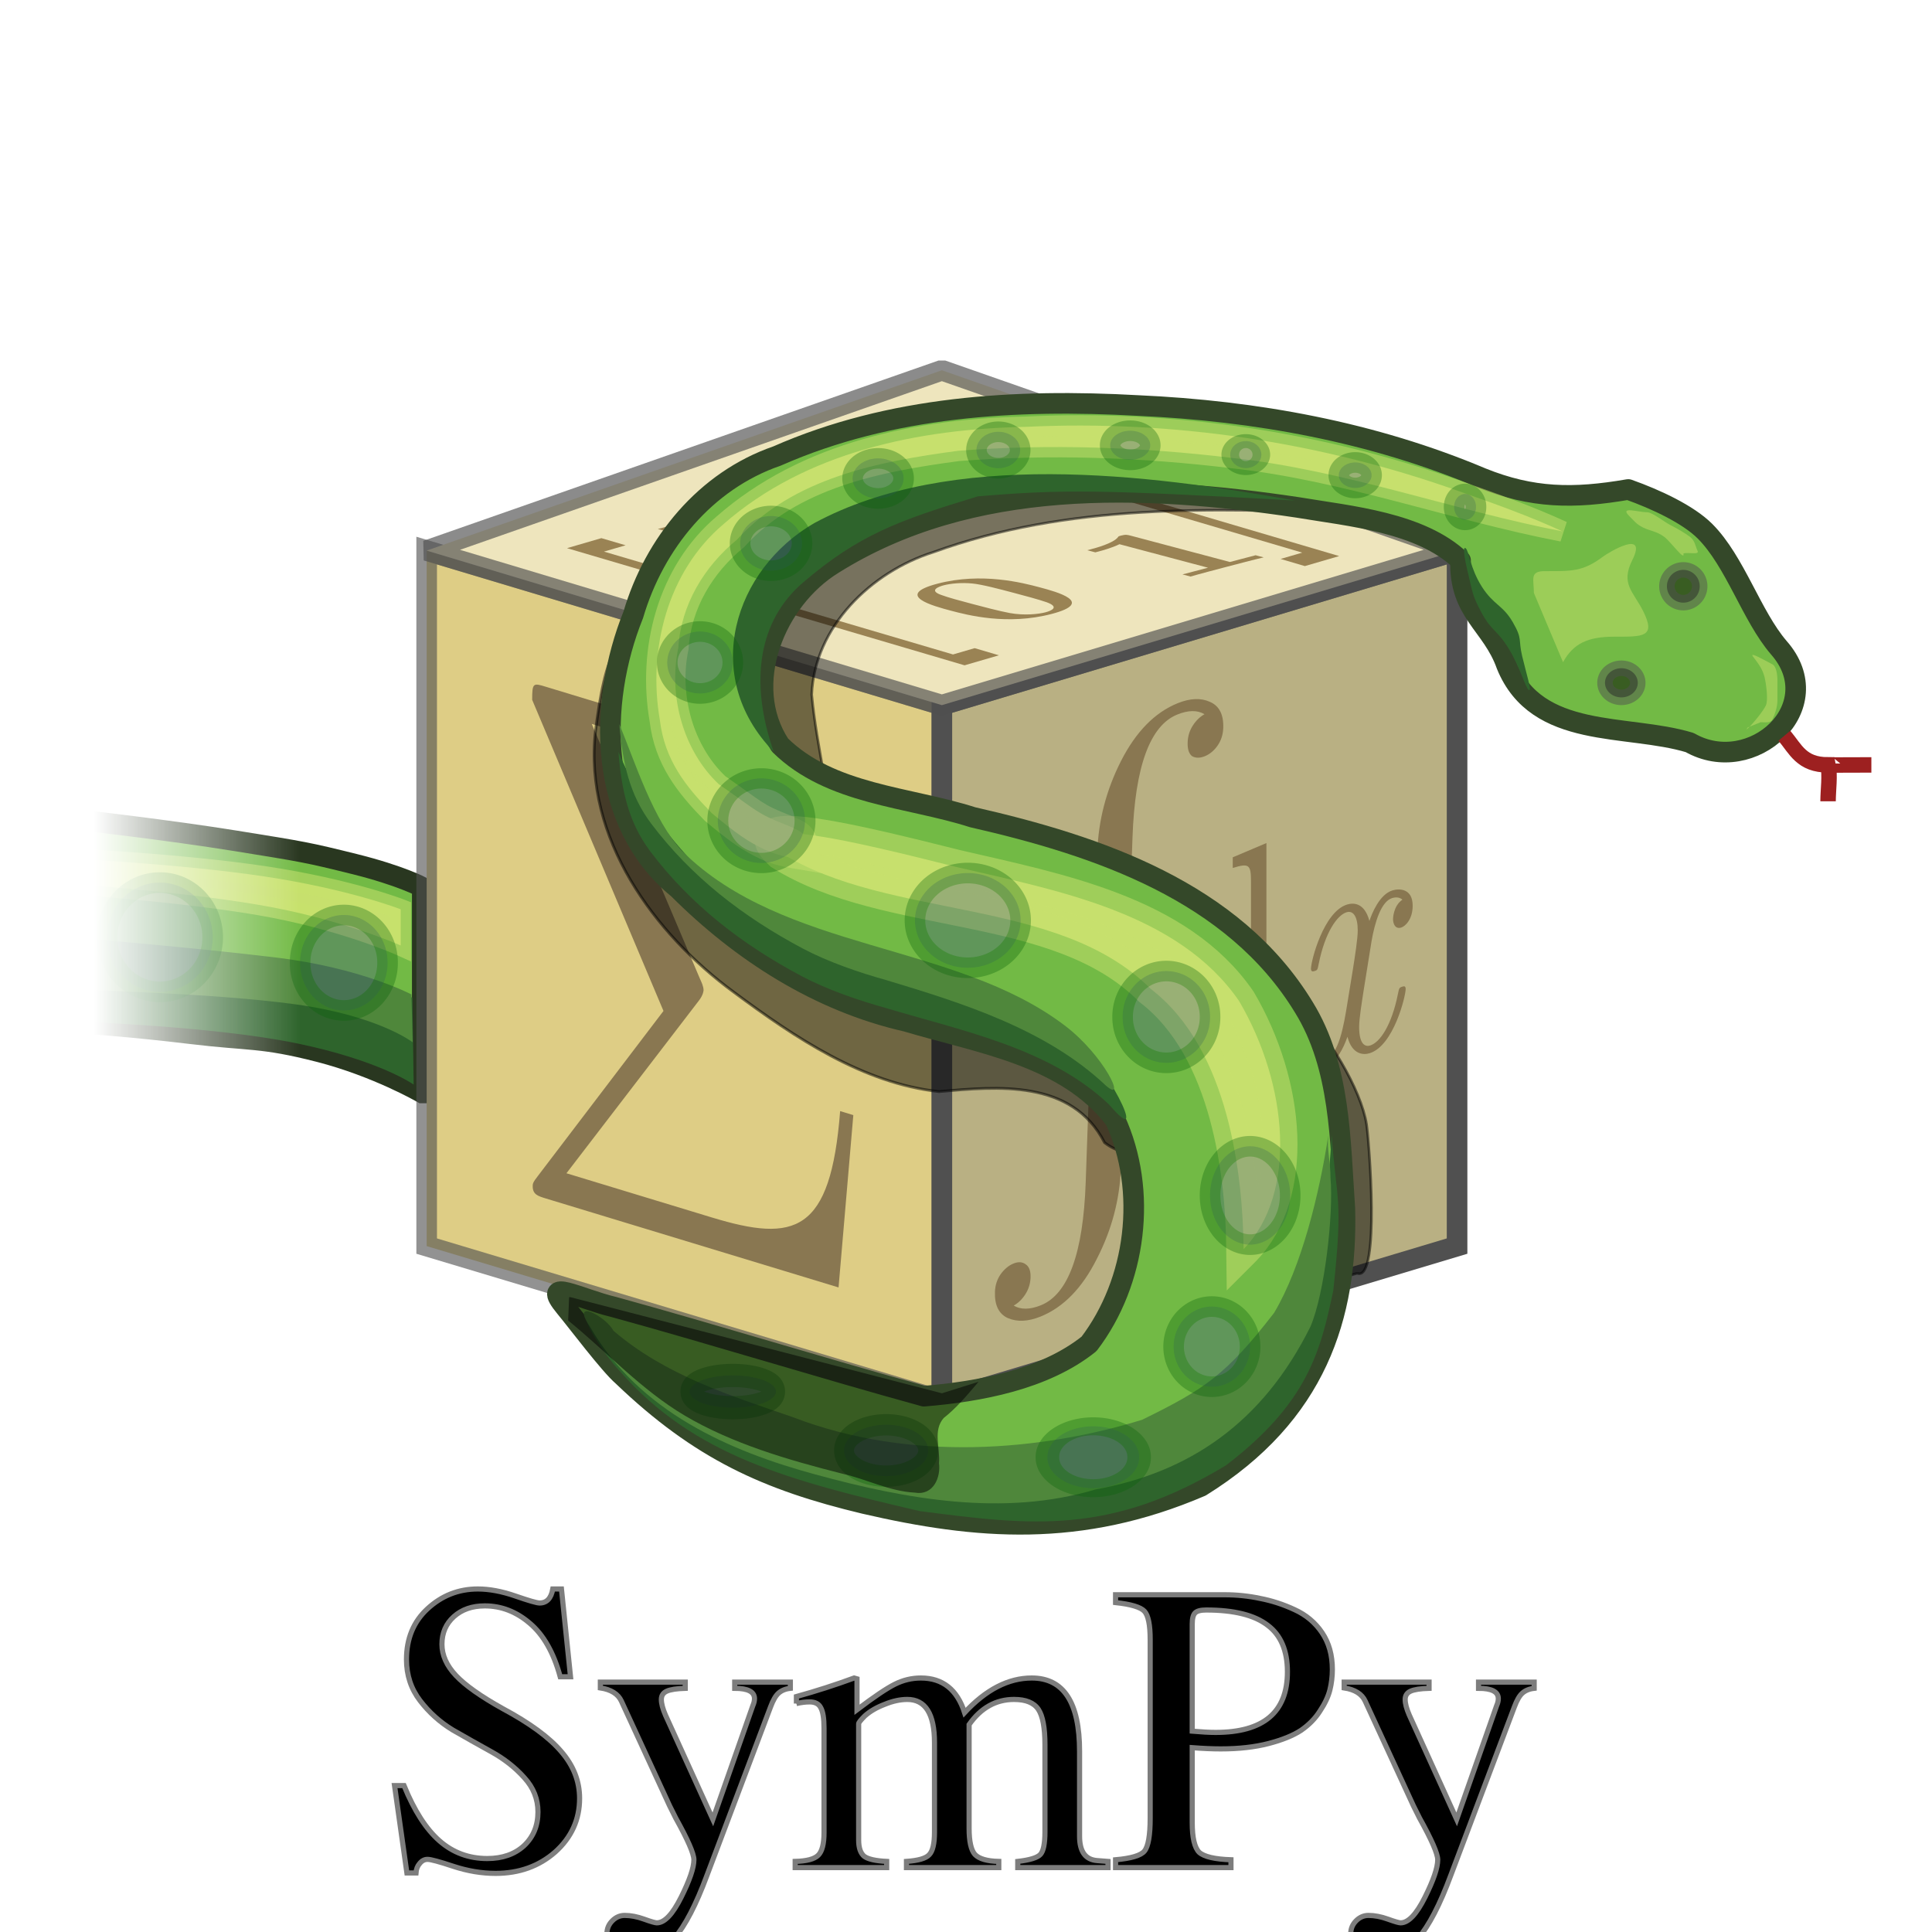 <?xml version="1.0" ?>
<svg xmlns="http://www.w3.org/2000/svg" xmlns:xlink="http://www.w3.org/1999/xlink" viewBox="0 0 750 750">
	<defs id="defs3252">
		<linearGradient id="linearGradient51087">
			<stop id="stop51089" offset="0" style="stop-color:#ffffff;stop-opacity:1"/>
			<stop id="stop51091" offset="1" style="stop-color:#ffffff;stop-opacity:0"/>
		</linearGradient>
		<linearGradient gradientUnits="userSpaceOnUse" id="linearGradient56927" x1="123.534" x2="43.33" xlink:href="#linearGradient51087" y1="182.213" y2="182.213"/>
		<mask id="Mask">
			<rect height="185.818" id="rect3259" style="fill:url(#linearGradient56927)" width="81.203" x="43.331" y="182.213"/>
			<rect height="800" id="rect3261" style="fill:#ffffff" width="800" x="123.534" y="0"/>
		</mask>
	</defs>
	<g id="SympyLogo" transform="translate(-7,90)">
		<g display="block" id="SymPy_text">
			<g id="text3266" style="font-size:160px;font-style:normal;font-weight:normal;fill:#000000;fill-opacity:1;stroke:#7d7d7d;stroke-width:2;stroke-linecap:butt;stroke-linejoin:miter;stroke-miterlimit:4;stroke-opacity:1">
				<path d="m 215.838,613.4 c -6e-5,-5.013 -1.76,-9.44 -5.28,-13.28 -3.52,-3.947 -7.787,-7.307 -12.8,-10.08 -5.013,-2.773 -10.027,-5.6 -15.04,-8.48 -4.907,-2.987 -9.12,-6.773 -12.64,-11.36 -3.52,-4.587 -5.28,-9.92 -5.28,-16 -1e-5,-8.107 2.72,-14.667 8.16,-19.68 5.547,-5.12 12.053,-7.68 19.52,-7.68 4.48,1.1e-4 9.333,0.907 14.56,2.72 5.227,1.813 8.373,2.72 9.44,2.72 2.773,10e-5 4.48,-1.813 5.12,-5.44 l 3.36,0 3.52,34.08 -4,0 c -2.56,-9.387 -6.507,-16.32 -11.84,-20.8 -5.227,-4.48 -11.04,-6.72 -17.44,-6.72 -4.907,10e-5 -8.907,1.387 -12,4.16 -3.093,2.773 -4.64,6.347 -4.64,10.72 -3e-5,4.267 1.813,8.32 5.44,12.16 3.627,3.84 9.653,8.107 18.08,12.8 10.56,5.653 18.187,11.253 22.88,16.8 4.693,5.44 7.04,11.467 7.04,18.08 -8e-5,8.213 -3.147,15.147 -9.44,20.8 -6.293,5.547 -14.027,8.32 -23.2,8.32 -5.333,0 -10.773,-0.907 -16.32,-2.72 -5.44,-1.813 -8.8,-2.72 -10.08,-2.72 -1.173,0 -2.187,0.533 -3.04,1.6 -0.853,0.96 -1.333,2.187 -1.44,3.68 l -3.52,0 -4.8,-33.92 3.68,0 c 3.947,9.707 8.533,16.853 13.76,21.44 5.227,4.587 11.413,6.88 18.56,6.88 5.867,0 10.613,-1.653 14.24,-4.96 3.627,-3.413 5.44,-7.787 5.44,-13.12" id="path3393" style="text-anchor:middle"/>
				<path d="m 261.973,656.44 c 2.987,-2e-5 6.133,-3.307 9.44,-9.92 3.307,-6.613 4.96,-11.467 4.96,-14.56 -4e-5,-2.347 -2.347,-7.733 -7.04,-16.16 l -2.4,-4.8 -18.72,-40.64 c -1.28,-2.773 -4,-4.48 -8.16,-5.12 l 0,-2.24 32.96,0 0,2.4 c -3.413,0.107 -5.813,0.48 -7.2,1.12 -1.387,0.64 -2.08,1.707 -2.08,3.2 -3e-5,1.6 0.533,3.627 1.6,6.08 l 18.4,40.48 15.52,-44.16 c 0.427,-0.96 0.64,-1.867 0.64,-2.72 -6e-5,-2.667 -2.56,-4 -7.68,-4 l 0,-2.4 21.6,0 0,2.4 c -1.92,0.213 -3.467,0.853 -4.64,1.92 -1.067,0.96 -2.08,2.72 -3.04,5.28 l -24.64,65.28 c -4.267,11.52 -8.533,19.733 -12.8,24.64 -4.16,4.907 -8.907,7.36 -14.24,7.36 -3.413,-3e-5 -6.24,-0.907 -8.48,-2.72 -2.24,-1.707 -3.36,-3.893 -3.36,-6.56 0,-1.92 0.693,-3.573 2.08,-4.96 1.387,-1.387 2.987,-2.08 4.8,-2.08 2.347,-2e-5 4.853,0.48 7.52,1.44 2.667,0.96 4.32,1.44 4.96,1.44" id="path3395" style="text-anchor:middle"/>
				<path d="m 316.165,571.32 0,-2.72 c 7.68,-2.133 15.147,-4.533 22.4,-7.2 l 1.12,0.32 0,12 c 6.613,-5.013 11.52,-8.32 14.72,-9.92 3.2,-1.6 6.56,-2.4 10.08,-2.4 8.427,7e-5 14.08,4.48 16.96,13.44 8.32,-8.96 17.013,-13.44 26.08,-13.44 12.373,7e-5 18.56,9.493 18.56,28.48 l 0,32.96 c -1.1e-4,5.973 2.293,9.12 6.88,9.44 l 4.16,0.32 0,2.4 -35.04,0 0,-2.4 c 4.693,-0.533 7.627,-1.44 8.8,-2.72 1.173,-1.28 1.76,-4.213 1.76,-8.8 l 0,-33.76 c -10e-5,-6.613 -0.853,-11.2 -2.56,-13.76 -1.707,-2.56 -4.853,-3.84 -9.44,-3.84 -7.04,7e-5 -12.853,3.253 -17.44,9.76 l 0,40.32 c -7e-5,5.013 0.747,8.373 2.24,10.08 1.6,1.707 4.693,2.613 9.28,2.72 l 0,2.4 -35.84,0 0,-2.4 c 4.587,-0.32 7.52,-1.173 8.8,-2.56 1.387,-1.387 2.08,-4.32 2.08,-8.8 l 0,-34.72 c -6e-5,-11.2 -3.52,-16.8 -10.56,-16.8 -2.773,7e-5 -5.707,0.64 -8.8,1.92 -3.093,1.173 -5.653,2.667 -7.68,4.48 -1.6,1.6 -2.4,2.613 -2.4,3.04 l 0,45.12 c -3e-5,3.093 0.747,5.227 2.24,6.4 1.493,1.067 4.373,1.707 8.64,1.92 l 0,2.4 -35.52,0 0,-2.4 c 4.48,-0.107 7.467,-0.907 8.96,-2.4 1.493,-1.493 2.24,-4.427 2.24,-8.8 l 0,-40.48 c -10e-6,-3.84 -0.427,-6.507 -1.28,-8 -0.747,-1.493 -2.187,-2.24 -4.32,-2.24 -1.6,6e-5 -3.307,0.213 -5.12,0.64" id="path3397" style="text-anchor:middle"/>
				<path d="m 524.22,558.04 c -9e-5,2.773 -0.32,5.44 -0.96,8 -0.64,2.56 -1.92,5.28 -3.84,8.16 -1.813,2.88 -4.267,5.387 -7.36,7.52 -3.093,2.027 -7.307,3.733 -12.64,5.12 -5.333,1.387 -11.52,2.08 -18.56,2.08 -3.2,5e-5 -6.88,-0.16 -11.04,-0.48 l 0,29.12 c -3e-5,5.867 0.907,9.707 2.72,11.52 1.92,1.707 6.027,2.667 12.32,2.88 l 0,3.04 -44.8,0 0,-3.04 c 6.08,-0.533 9.813,-1.653 11.2,-3.36 1.493,-1.813 2.24,-6.08 2.24,-12.8 l 0,-69.28 c -2e-5,-5.76 -0.747,-9.44 -2.24,-11.04 -1.493,-1.6 -5.227,-2.72 -11.2,-3.36 l 0,-3.04 42.24,0 c 4.8,1.1e-4 9.44,0.48 13.92,1.44 4.48,0.853 8.907,2.293 13.28,4.32 4.48,2.027 8.053,5.013 10.72,8.96 2.667,3.947 4,8.693 4,14.24 m -54.4,-17.6 0,41.6 c 3.627,0.32 6.667,0.48 9.12,0.48 18.56,5e-5 27.84,-7.84 27.84,-23.52 -7e-5,-8.213 -2.56,-14.24 -7.68,-18.08 -5.12,-3.947 -13.067,-5.92 -23.84,-5.92 -2.133,10e-5 -3.573,0.373 -4.32,1.12 -0.747,0.747 -1.12,2.187 -1.12,4.32" id="path3399" style="text-anchor:middle"/>
				<path d="m 550.722,656.44 c 2.987,-2e-5 6.133,-3.307 9.44,-9.92 3.307,-6.613 4.96,-11.467 4.96,-14.56 -4e-5,-2.347 -2.347,-7.733 -7.04,-16.16 l -2.4,-4.8 -18.72,-40.64 c -1.28,-2.773 -4,-4.48 -8.16,-5.12 l 0,-2.24 32.96,0 0,2.4 c -3.413,0.107 -5.813,0.48 -7.2,1.12 -1.387,0.64 -2.08,1.707 -2.08,3.2 -3e-5,1.6 0.533,3.627 1.6,6.08 l 18.4,40.48 15.52,-44.16 c 0.427,-0.96 0.64,-1.867 0.64,-2.72 -6e-5,-2.667 -2.56,-4 -7.68,-4 l 0,-2.4 21.6,0 0,2.4 c -1.92,0.213 -3.467,0.853 -4.64,1.92 -1.067,0.96 -2.08,2.72 -3.04,5.28 l -24.64,65.28 c -4.267,11.52 -8.533,19.733 -12.8,24.64 -4.16,4.907 -8.907,7.36 -14.24,7.36 -3.413,-3e-5 -6.24,-0.907 -8.48,-2.72 -2.24,-1.707 -3.36,-3.893 -3.36,-6.56 0,-1.92 0.693,-3.573 2.08,-4.96 1.387,-1.387 2.987,-2.08 4.8,-2.08 2.347,-2e-5 4.853,0.48 7.52,1.44 2.667,0.96 4.32,1.44 4.96,1.44" id="path3401" style="text-anchor:middle"/>
			</g>
		</g>
		<g id="SnakeTail" mask="url(#Mask)">
			<g id="layer1" style="display:inline">
				<path d="m 170.921,334.283 c 0,0 -17.667,-10.235 -40.08,-15.976 -22.413,-5.741 -26.896,-4.244 -49.573,-6.99 -22.677,-2.746 -41.135,-3.994 -41.135,-3.994 l -1.055,-78.883 c 0,0 33.08,3.744 59.449,7.988 26.369,4.244 27.927,4.493 46.025,8.987 18.098,4.493 26.369,8.987 26.369,8.987 l 0,79.881 z" id="path3272" style="fill:#72ba45;fill-opacity:1;fill-rule:evenodd;stroke:#293720;stroke-width:8;stroke-linecap:butt;stroke-linejoin:miter;stroke-miterlimit:4;stroke-opacity:1;stroke-dasharray:none"/>
			</g>
			<path d="m 162.55,277.048 c 0,0 -22.75,-10.266 -55,-15.764 -32.25,-5.499 -75,-8.231 -75,-8.231 l -0.5,-9.863 c 0,0 44.5,2.082 77.5,7.031 33,4.949 53,12.764 53,12.764 l 0,14.062 z" id="path3274" style="fill:#c7e06d;fill-opacity:1;fill-rule:evenodd;stroke:#c7e06d;stroke-width:8;stroke-linecap:butt;stroke-linejoin:miter;stroke-miterlimit:4;stroke-opacity:0.539;stroke-dasharray:none"/>
			<path d="m 167.586,331.034 c 0,0 -13.25,-9.404 -45.5,-16.034 -32.25,-6.631 -84.914,-8.389 -84.914,-8.389 l 0.414,-30.091 c 0,0 44,0.917 77,6.884 33,5.968 52.5,13.914 52.5,13.914 l 0.5,33.716 z" id="path3276" style="fill:#2e642c;fill-opacity:1;fill-rule:evenodd;stroke:#000000;stroke-width:0;stroke-linecap:butt;stroke-linejoin:miter;stroke-miterlimit:4;stroke-opacity:1;stroke-dasharray:none"/>
			<path d="m 167.207,314.62 c 0,0 -13.25,-10.299 -45.5,-14.74 -32.25,-4.441 -84.914,-5.619 -84.914,-5.619 l 0.414,-20.155 c 0,0 44,3.614 77,7.611 33,3.997 52.5,14.32 52.5,14.32 l 0.5,18.584 z" id="path3278" style="fill:#4f873b;fill-opacity:1;fill-rule:evenodd;stroke:#000000;stroke-width:0;stroke-linecap:butt;stroke-linejoin:miter;stroke-miterlimit:4;stroke-opacity:1;stroke-dasharray:none"/>
			<g id="TailSpots" style="opacity:0.647">
				<path d="m 151.321,278.787 a 16.971,18.385 0 1 1 -33.941,0 16.971,18.385 0 1 1 33.941,0 z" id="path5172" style="opacity:0.5;fill:#3b4f87;fill-opacity:1;stroke:#066506;stroke-width:8;stroke-linejoin:bevel;stroke-miterlimit:4;stroke-opacity:1;stroke-dasharray:none;display:inline" transform="translate(6.126,4.939)"/>
				<path d="m 83.439,268.888 a 20.506,21.213 0 1 1 -41.012,0 20.506,21.213 0 1 1 41.012,0 z" id="path5174" style="opacity:0.5;fill:#3b4f87;fill-opacity:1;stroke:#066506;stroke-width:8;stroke-linejoin:bevel;stroke-miterlimit:4;stroke-opacity:1;stroke-dasharray:none;display:inline" transform="translate(6.126,4.939)"/>
			</g>
		</g>
		<g id="Cube">
			<path d="m 172.631,123.731 200,60 0,270 -200,-60 0,-270 z" id="path3284" style="fill:#decd85;fill-opacity:1;fill-rule:evenodd;stroke:#505050;stroke-width:8;stroke-linecap:butt;stroke-linejoin:miter;stroke-miterlimit:4;stroke-opacity:0.618;stroke-dasharray:none"/>
			<path d="m 572.631,123.731 -200,60 0,270 200,-60 0,-270 z" id="path3286" style="fill:#b9b083;fill-opacity:1;fill-rule:evenodd;stroke:#505050;stroke-width:8;stroke-linecap:butt;stroke-linejoin:miter;stroke-miterlimit:4;stroke-opacity:1;stroke-dasharray:none"/>
			<path d="m 172.631,123.732 200,60 200,-60 -200,-70 -200,70 z" id="path3288" style="fill:#eee5bd;fill-opacity:1;fill-rule:evenodd;stroke:#505050;stroke-width:8;stroke-linecap:butt;stroke-linejoin:bevel;stroke-miterlimit:4;stroke-opacity:0.658;stroke-dasharray:none"/>
			<g id="g3290">
				<g id="text3292" style="font-size:180px;font-style:normal;font-weight:normal;fill:#897751;fill-opacity:1;stroke:none" transform="matrix(0.914,-0.368,-0.039,1.11,0,0)">
					<path d="m 472.439,536 c -5.28,-4e-5 -9.96,-1.38 -14.04,-4.14 -3.96,-2.76 -5.94,-6.48 -5.94,-11.16 -1e-5,-2.28 0.72,-4.08 2.16,-5.4 1.56,-1.32 3.36,-1.98 5.4,-1.98 2.04,-1e-5 3.78,0.66 5.22,1.98 1.56,1.32 2.34,3.12 2.34,5.4 -2e-5,2.16 -0.66,3.9 -1.98,5.22 -1.32,1.32 -2.94,2.1 -4.86,2.34 3.12,2.52 7.02,3.78 11.7,3.78 11.64,-3e-5 17.46,-12.42 17.46,-37.26 l 0,-115.56 c -4e-5,-11.04 2.94,-20.64 8.82,-28.8 6,-8.28 13.86,-12.42 23.58,-12.42 5.28,1.6e-4 9.9,1.38 13.86,4.14 4.08,2.76 6.12,6.48 6.12,11.16 -10e-5,2.4 -0.78,4.26 -2.34,5.58 -1.44,1.2 -3.18,1.8 -5.22,1.8 -2.04,1.4e-4 -3.84,-0.6 -5.4,-1.8 -1.44,-1.32 -2.16,-3.18 -2.16,-5.58 -8e-5,-2.16 0.66,-3.9 1.98,-5.22 1.32,-1.32 2.94,-2.1 4.86,-2.34 -3.12,-2.52 -7.02,-3.78 -11.7,-3.78 -11.64,1.6e-4 -17.46,12.42 -17.46,37.26 l 0,115.56 c -6e-5,11.04 -3,20.64 -9,28.8 -5.88,8.28 -13.68,12.42 -23.4,12.42" id="path3404" style="text-anchor:middle"/>
				</g>
			</g>
			<g id="g3296">
				<g id="text3298" style="font-size:110px;font-style:normal;font-weight:normal;fill:#897751;fill-opacity:1;stroke:none" transform="matrix(0.825,-0.257,0,1.213,0,0)">
					<path d="m 612.97,400 0,-3.41 c -7.7,0 -8.58,-0.77 -8.58,-6.16 l 0,-66.77 -15.84,1.21 0,3.41 c 7.7,0 8.58,0.77 8.58,6.16 l 0,23.76 c -3.19,-3.96 -7.92,-6.82 -13.86,-6.82 -12.98,0 -24.53,10.78 -24.53,24.97 0,13.97 10.78,24.86 23.32,24.86 7.04,0 11.99,-3.74 14.74,-7.26 l 0,7.26 16.17,-1.21 M 596.8,387.02 c 0,1.98 0,2.2 -1.21,4.07 -3.3,5.28 -8.25,7.7 -12.98,7.7 -4.95,0 -8.91,-2.86 -11.55,-7.04 -2.86,-4.51 -3.19,-10.78 -3.19,-15.29 0,-4.07 0.22,-10.67 3.41,-15.62 2.31,-3.41 6.49,-7.04 12.43,-7.04 3.85,0 8.47,1.65 11.88,6.6 1.21,1.87 1.21,2.09 1.21,4.07 l 0,22.55" id="path3407" style="fill:#897751"/>
					<path d="m 669.91,384.27 c 0,-1.1 -0.88,-1.1 -1.65,-1.1 -1.32,0 -1.43,0.11 -1.98,1.87 -2.97,9.46 -8.47,13.75 -13.09,13.75 -2.2,0 -5.17,-1.32 -5.17,-7.04 0,-2.64 1.21,-7.37 2.09,-11.11 l 3.74,-15.07 c 1.54,-5.72 4.51,-11.77 9.68,-11.77 0.33,0 3.08,0 4.84,1.54 -4.4,1.1 -4.4,5.28 -4.4,5.28 0,1.43 0.99,3.52 3.85,3.52 1.98,0 5.39,-1.54 5.39,-5.83 0,-5.61 -6.38,-6.93 -9.57,-6.93 -6.05,0 -9.68,5.39 -10.78,7.48 -2.42,-6.6 -7.81,-7.48 -10.56,-7.48 -11,0 -16.94,14.41 -16.94,16.94 0,1.1 1.1,1.1 1.65,1.1 1.43,0 1.43,-0.11 1.98,-1.87 2.97,-9.46 8.69,-13.75 13.09,-13.75 3.19,0 5.28,2.53 5.28,6.93 0,2.64 -1.32,8.03 -2.31,12.1 l -2.53,10.01 c -1.76,7.15 -4.07,15.95 -10.67,15.95 -0.33,0 -2.97,0 -4.84,-1.54 3.3,-0.88 4.29,-3.63 4.29,-5.28 0,-2.86 -2.31,-3.52 -3.74,-3.52 -2.75,0 -5.5,2.31 -5.5,5.94 0,4.29 4.62,6.82 9.68,6.82 5.28,0 8.91,-4.18 10.78,-7.48 2.2,6.27 7.59,7.48 10.45,7.48 11.33,0 16.94,-14.74 16.94,-16.94" id="path3409" style="font-style:italic"/>
				</g>
			</g>
			<g id="g3304">
				<g id="text3306" style="font-size:244px;font-style:normal;font-weight:normal;fill:#897751;fill-opacity:1;stroke:none" transform="matrix(0.839,0.255,0,1.192,0,0)">
					<path d="m 403.169,201.406 -6.1,0 c -4.392,40.748 -20.984,47.336 -59.292,47.336 l -67.344,0 61.244,-69.296 c 2.196,-2.44 2.196,-3.904 2.196,-3.904 0,-1.22 -0.976,-2.44 -1.708,-3.416 l -50.02,-72.224 56.364,0 c 41.236,0 53.436,8.784 58.56,47.336 l 6.1,0 -6.832,-54.9 -135.42,0 c -5.856,0 -6.344,5e-6 -6.344,5.612 l 60.756,88.328 -58.072,66.124 c -2.44,2.684 -2.44,3.172 -2.44,3.904 0,2.684 2.44,2.684 6.1,2.684 l 135.42,0 6.832,-57.584" id="path3412"/>
				</g>
			</g>
			<g id="g3310">
				<g id="text3312" style="font-size:50px;font-style:normal;font-weight:normal;fill:#9a8354;fill-opacity:1;stroke:none;display:inline" transform="matrix(1.427,-0.374,1.33,0.353,0,0)">
					<path d="m -40.3,292 0,-2.35 -7,0 0,-28.8 c 0,-1.1 -1e-6,-1.6 -1.3,-1.6 -0.55,0 -0.65,0 -1.1,0.35 -3.85,2.85 -9,2.85 -10.05,2.85 l -1,0 0,2.35 1,0 c 0.8,0 3.55,-0.05 6.5,-1 l 0,25.85 -6.95,0 0,2.35 c 2.2,-0.15 7.5,-0.15 9.95,-0.15 2.45,0 7.75,0 9.95,0.15" id="path3415" style="font-weight:bold"/>
					<path d="m 9.302,276.05 c 0,-4.85 -0.05,-16.8 -12.1,-16.8 -12.05,0 -12.1,11.9 -12.1,16.8 0,4.95 0.05,16.5 12.1,16.5 12,0 12.1,-11.5 12.1,-16.5 m -6.4,-0.6 c 0,2.8 -3e-7,7.35 -0.35,9.95 -0.7,4.65 -3.85,5.35 -5.35,5.35 -1.8,0 -4.6,-1.1 -5.25,-4.75 -0.45,-2.6 -0.45,-7.8 -0.45,-10.55 0,-3.6 4e-7,-6.85 0.4,-9.45 0.6,-4.45 4.1,-4.95 5.3,-4.95 1.85,0 3.9,0.95 4.85,3.15 0.85,1.85 0.85,7.15 0.85,11.25" id="path3417" style="font-weight:bold"/>
					<path d="m -38.55,350.05 c 0,-4.85 -0.05,-16.8 -12.1,-16.8 -12.05,0 -12.1,11.9 -12.1,16.8 0,4.95 0.05,16.5 12.1,16.5 12,0 12.1,-11.5 12.1,-16.5 m -6.4,-0.6 c 0,2.8 0,7.35 -0.35,9.95 -0.7,4.65 -3.85,5.35 -5.35,5.35 -1.8,0 -4.6,-1.1 -5.25,-4.75 -0.45,-2.6 -0.45,-7.8 -0.45,-10.55 0,-3.6 0,-6.85 0.4,-9.45 0.6,-4.45 4.1,-4.95 5.3,-4.95 1.85,0 3.9,0.95 4.85,3.15 0.85,1.85 0.85,7.15 0.85,11.25" id="path3419" style="font-weight:bold"/>
					<path d="m 7.552,366 0,-2.35 -7,0 0,-28.8 c 0,-1.1 -1.3e-6,-1.6 -1.3,-1.6 -0.55,0 -0.65,0 -1.1,0.35 -3.85,2.85 -9,2.85 -10.05,2.85 l -1,0 0,2.35 1,0 c 0.8,0 3.55,-0.05 6.5,-1 l 0,25.85 -6.95,0 0,2.35 c 2.2,-0.15 7.5,-0.15 9.95,-0.15 2.45,0 7.75,0 9.95,0.15" id="path3421" style="font-weight:bold"/>
				</g>
			</g>
			<g id="g3318" style="display:inline" transform="matrix(0.715,-0.213,0.667,0.201,-410.976,263.606)">
				<g id="text3320" style="font-size:160px;font-style:normal;font-weight:bold;fill:#9a8354;fill-opacity:1;stroke:none" transform="matrix(0.699,0.008,0.015,1.43,0,0)">
					<path d="m 1136.88,240 0,-9.76 -16.64,0 0,-140.48 16.64,0 0,-9.76 -26.4,0 0,160 26.4,0" id="path3424" style="fill:#9a8354"/>
					<path d="m 1398.4,240 0,-160 -26.4,0 0,9.76 16.64,0 0,140.48 -16.64,0 0,9.76 26.4,0" id="path3426" style="fill:#9a8354"/>
				</g>
			</g>
		</g>
		<g id="g3326">
			<g id="SnakeShadowOnCube">
				<path d="m 361,258.362 c -16.75,-14 62.75,3.25 90,12 27.25,8.75 43.25,17 60,31 11.335,9.474 24.424,31.776 26.491,45.082 0.988,6.357 5.318,60.747 -3.491,57.918 -1.07,-0.343 -30.58,10.45 -14.98,4.111 C 553.734,394.367 377.093,271.813 361,258.362 z" id="path3329" style="opacity:0.5;fill:#000000;fill-opacity:1;fill-rule:evenodd;stroke:#000000;stroke-width:1px;stroke-linecap:butt;stroke-linejoin:miter;stroke-opacity:1"/>
				<path d="m 238.158,193.796 c -4.671,41.78 23.211,78.944 53.621,101.289 23.936,17.764 50.202,35.462 79.734,38.668 22.63,-2.001 51.61,-4.884 64.276,19.818 18.5,14.193 34.73,-17.247 22.163,-32.731 -20.506,-31.161 -53.926,-48.247 -83.707,-67.327 -45.583,-26.677 -81.427,-66.818 -127.846,-91.7 -4.184,5.413 -6.452,18.176 -8.242,31.983 z" id="path3331" style="opacity:0.5;fill:#000000;fill-opacity:1;fill-rule:evenodd;stroke:#000000;stroke-width:1.082px;stroke-linecap:butt;stroke-linejoin:miter;stroke-opacity:1"/>
				<path d="m 532,109.362 c -54.438,-2.201 -110.702,-3.899 -162.714,15.007 -24.077,7.592 -46.17,28.992 -47.175,55.315 0.999,10.798 2.992,21.111 4.832,31.777 3.221,12.798 11.081,24.302 12.555,37.501 -5.684,5.294 -17.717,-4.57 -25.912,-5.405 -8.211,-4.666 -24.425,-4.155 -27.274,-12.289 3.229,-31.969 6.458,-63.938 9.688,-95.906 33.667,-15.333 67.333,-30.667 101,-46 45,6.667 90,13.333 135,20 z" id="path3333" style="opacity:0.5;fill:#000000;fill-opacity:1;fill-rule:evenodd;stroke:#000000;stroke-width:1px;stroke-linecap:butt;stroke-linejoin:miter;stroke-opacity:1"/>
			</g>
			<g id="SnakeBody">
				<path d="m 248.767,444.185 c -5.129,-4.399 -17.695,-21.133 -22.255,-26.632 -9.858,-11.889 5.442,-3.344 18.808,-0.175 38.312,10.521 82.085,24.112 120.355,34.615 21.393,-1.751 46.723,-6.402 64.085,-20.293 18.403,-24.125 22.835,-59.448 10.105,-87.073 -19.035,-24.884 -52.69,-29.63 -80.937,-38.095 -34.12,-7.743 -64.146,-27.048 -88.686,-51.559 -31.221,-25.392 -31.347,-71.702 -17.399,-106.33 8.155,-27.747 28.009,-52.043 55.787,-61.613 44.024,-19.4 92.768,-22.25 140.177,-19.603 45.647,2.045 91.171,10.306 133.401,28.134 19.527,7.871 35.513,8.144 56.876,4.457 10.857,3.851 23.302,9.705 29.783,16.191 11.743,11.751 18.034,32.847 28.669,45.226 20.132,22.851 -10.355,50.693 -34.593,36.824 -24.513,-7.428 -59.28,-0.938 -71.119,-30.096 -5.652,-15.944 -18.446,-20.323 -17.832,-40.597 -15.554,-14.82 -42.922,-17.184 -63.178,-20.581 -59.994,-9.002 -126.861,-11.641 -180.375,21.959 -22.552,13.851 -36.068,46.786 -20.636,70.298 19.63,19.337 49.711,19.974 74.761,28.008 48.574,11.078 101.244,28.81 128.598,73.798 14.287,23.12 14.071,51.742 15.904,78.056 1.098,41.761 -11.008,80.014 -55.886,107.912 -46.933,20.141 -87.038,16.763 -130.536,6.698 -37.848,-9.048 -63.904,-20.804 -93.877,-49.527 z" id="path3336" style="fill:#72ba45;fill-opacity:1;fill-rule:evenodd;stroke:#344829;stroke-width:8;stroke-linecap:butt;stroke-linejoin:round;stroke-miterlimit:4;stroke-opacity:1;stroke-dasharray:none"/>
				<path d="m 646.296,162.822 a 6.364,5.657 0 1 1 -12.728,0 6.364,5.657 0 1 1 12.728,0 z" id="path3338" style="opacity:0.5;fill:#000000;fill-opacity:1;stroke:#505050;stroke-width:6;stroke-linejoin:round;stroke-miterlimit:4;stroke-opacity:1;stroke-dasharray:none" transform="translate(-3.515,12.243)"/>
				<path d="m 674.58,131.002 a 6.364,6.364 0 1 1 -12.728,0 6.364,6.364 0 1 1 12.728,0 z" id="path3340" style="opacity:0.5;fill:#000000;fill-opacity:1;stroke:#505050;stroke-width:6;stroke-linejoin:round;stroke-miterlimit:4;stroke-opacity:1;stroke-dasharray:none" transform="translate(-7.757,6.586)"/>
				<path d="m 699.685,195.613 c 4.407,5.245 6.648,11.314 16.971,11.314 0.844,4.219 0,9.739 0,14.142" id="path3342" style="fill:none;stroke:#9d2020;stroke-width:6;stroke-linecap:butt;stroke-linejoin:miter;stroke-miterlimit:4;stroke-opacity:1;stroke-dasharray:none"/>
				<path d="m 716.492,206.935 c 0.018,0.091 11.988,0 16.971,0" id="path3344" style="fill:none;stroke:#9d2020;stroke-width:6;stroke-linecap:butt;stroke-linejoin:miter;stroke-miterlimit:4;stroke-opacity:1;stroke-dasharray:none"/>
			</g>
			<g id="SnakeShadowsOnHimself">
				<path d="m 247.065,201.868 c 1.236,14.879 3.852,27.335 12.412,38.687 15.445,20.483 35.437,36.048 58.929,48.496 9.535,5.053 21.872,9.316 32.163,12.161 29.32,8.856 63.591,15.442 86.944,37.55 16.698,19.602 -1.213,-17.274 -16.591,-28.928 -42.868,-32.489 -105.805,-26.421 -145.424,-65.615 -11.298,-12.054 -22.168,-27.175 -28.434,-42.35 z" id="path3347" style="fill:#2e642c;fill-opacity:1;fill-rule:evenodd;stroke:#000000;stroke-width:0;stroke-linecap:butt;stroke-linejoin:miter;stroke-miterlimit:4;stroke-opacity:1;stroke-dasharray:none"/>
				<path d="m 523.949,350.51 c -1.921,36.12 -9.323,81.591 -33.952,107.824 -42.399,29.908 -111.311,31.942 -159.206,15.151 -26.049,-8.085 -46.168,-19.909 -69.904,-33.32 -9.286,-5.267 -21.151,-18.148 -25.032,-19.545 -5.428,-1.955 5.486,15.117 11.711,21.592 28.783,32.917 65.957,42.626 116.38,54.374 43.882,5.748 74.335,9.265 118.998,-17.756 31.702,-24.224 36.658,-44.21 41.633,-67.825 3.996,-36.676 1.155,-34.619 -0.63,-60.494 z" id="path3349" style="fill:#2e642c;fill-opacity:1;fill-rule:evenodd;stroke:#000000;stroke-width:0;stroke-linecap:butt;stroke-linejoin:miter;stroke-miterlimit:4;stroke-opacity:1;stroke-dasharray:none"/>
				<path d="m 307.358,201.832 c -9.583,-27.381 -5.844,-50.953 11.364,-65.682 21.449,-18.36 36.785,-24.061 67.88,-33.462 33.559,-2.85 48.228,-2.527 123.091,1.609 -57.349,-10.271 -133.434,-19.896 -186.618,8.781 -30.878,17.82 -44.485,59.197 -15.716,88.754 z" id="path3351" style="fill:#2e642c;fill-opacity:1;fill-rule:evenodd;stroke:#000000;stroke-width:0;stroke-linecap:butt;stroke-linejoin:miter;stroke-miterlimit:4;stroke-opacity:1;stroke-dasharray:none"/>
				<path d="m 576,122.862 c 1.303,1.146 1.694,7.734 6.255,14.896 4.561,7.161 8.08,7.018 11.989,13.75 3.91,6.732 2.085,6.589 3.649,13.177 1.564,6.589 3.91,13.893 2.606,13.177 -1.303,-0.716 -3.258,-8.594 -7.819,-16.042 -4.561,-7.448 -6.516,-6.589 -10.426,-13.75 -3.91,-7.161 -3.649,-8.594 -5.213,-14.896 -1.564,-6.302 -2.346,-11.458 -1.043,-10.312 z" id="path3353" style="fill:#2e642c;fill-opacity:1;fill-rule:evenodd;stroke:#000000;stroke-width:0;stroke-linecap:butt;stroke-linejoin:miter;stroke-miterlimit:4;stroke-opacity:1;stroke-dasharray:none"/>
				<path d="m 522.643,350.787 c -3.423,22.381 -10.291,50.824 -21.047,68.875 -18.651,24.061 -26.782,29.518 -51.234,41.496 -39.022,12.013 -89.719,16.622 -135.597,-1.019 -24.226,-8.379 -49.396,-16.185 -69.66,-33.568 -2.754,-5.435 -16.993,-13.101 -9.047,-1.515 19.068,33.027 54.276,48.307 87.415,57.314 35.225,9.613 73.007,16.515 108.735,5.852 36.396,-6.613 64.847,-25.709 83.515,-63.251 5.515,-12.862 9.004,-43.638 7.77,-57.786 0.053,-5.57 -1.394,-10.862 -0.848,-16.399 z" id="path3355" style="fill:#4f873b;fill-opacity:1;fill-rule:evenodd;stroke:#000000;stroke-width:0;stroke-linecap:butt;stroke-linejoin:miter;stroke-miterlimit:4;stroke-opacity:1;stroke-dasharray:none"/>
				<path d="m 247.424,191.096 c 1.236,14.879 3.852,27.335 12.412,38.687 15.445,20.483 35.437,36.048 58.929,48.496 9.535,5.053 21.872,9.316 32.163,12.161 29.32,8.856 62.091,18.942 85.444,41.05 8.198,7.102 -0.713,-11.774 -16.091,-23.428 C 377.414,275.572 311.477,279.641 271.858,240.446 260.56,228.392 253.689,206.271 247.424,191.096 z" id="path3357" style="fill:#4f873b;fill-opacity:1;fill-rule:evenodd;stroke:#000000;stroke-width:0;stroke-linecap:butt;stroke-linejoin:miter;stroke-miterlimit:4;stroke-opacity:1;stroke-dasharray:none"/>
			</g>
			<g id="SnakeHighlight">
				<path d="m 489.767,394.907 c -0.297,-28.041 -5.469,-77.537 -36.005,-100.975 -35.927,-36.025 -101.644,-26.701 -143.427,-52.779 -17.191,-15.58 29.212,-4.309 67.802,5.383 39.269,9.144 86.227,17.742 109.842,52.021 19.125,32.544 22.726,74.715 1.788,96.349 z" id="path3360" style="fill:#c7e06d;fill-opacity:1;fill-rule:evenodd;stroke:#c7e06d;stroke-width:13.423;stroke-linecap:butt;stroke-linejoin:miter;stroke-miterlimit:4;stroke-opacity:0.526;stroke-dasharray:none"/>
				<path d="m 263.158,189.539 c -4.749,-27.325 2.952,-57.615 24.605,-75.982 32.02,-28.124 75.849,-37.042 117.36,-37.853 57.226,-2.748 114.83,5.846 168.765,25.167 13.388,4.67 26.759,9.483 39.655,15.401 -42.822,-8.274 -84.183,-23.646 -127.729,-28.448 -35.398,-4.295 -71.325,-5.583 -106.864,-2.827 -30.694,4.1 -64.043,10.443 -85.85,34.485 -12.762,10.444 -21.751,25.323 -22.778,42.019 -3.986,18.829 2.038,40.066 15.704,52.921 15.246,10.624 14.668,11.294 26.254,15.846 7.06,2.774 7.122,3.868 8.614,7.995 0.753,2.084 -0.406,4.243 1.347,6.002 -7.055,-1.23 -12.479,-1.657 -18.449,-4.487 -6.479,-3.071 -10.983,-6.205 -20.493,-14.128 C 273.11,215.228 265.011,204.993 263.158,189.539 z" id="path3362" style="fill:#c7e06d;fill-opacity:1;fill-rule:evenodd;stroke:#c7e06d;stroke-width:8;stroke-linecap:butt;stroke-linejoin:miter;stroke-miterlimit:4;stroke-opacity:0.513;stroke-dasharray:none"/>
				<path d="m 660.5,124.862 c 0.649,3.244 -4.853,-4.515 -7.5,-6.5 -2.738,-2.053 -5.709,-2.354 -8,-3.5 -2.737,-1.368 -3.231,-2.231 -5.5,-4.5 -4.012,-4.012 3.476,-1.5 7,-1.5 1.877,0 6.783,3.892 9,5 2.614,1.307 5.535,3.026 7.5,4.5 2.055,1.541 2.147,3.793 3,5.5 0.833,1.667 -3.732,0.411 -5.5,1 z" id="path3364" style="opacity:0.5;fill:#c7e06d;fill-opacity:1;stroke:#650606;stroke-width:0;stroke-linejoin:bevel;stroke-miterlimit:4;stroke-opacity:1;stroke-dasharray:none"/>
				<path d="m 685.5,192.362 c -2.386,3.181 4.855,-4.21 7,-8.5 1.032,-2.064 0.034,-8.865 -0.5,-11 -0.832,-3.33 -2.55,-5.4 -4.5,-8 -1.616,-2.154 5.092,1.796 7.5,3 1.583,0.791 2,4.024 2,6.5 0,2.5 0,5 0,7.5 0,2.693 -1.068,5.637 -2,7.5 -0.71,1.42 -2.951,1 -4.5,1" id="path3366" style="opacity:0.5;fill:#c7e06d;fill-opacity:1;stroke:#650606;stroke-width:0;stroke-linejoin:bevel;stroke-miterlimit:4;stroke-opacity:1;stroke-dasharray:none"/>
				<path d="m 613.769,167.065 c 3.956,-7.234 9.596,-9.899 19.799,-9.899 11.272,0 16.396,0.265 11.314,-9.899 -3.822,-7.644 -8.858,-10.567 -4.243,-19.799 6.159,-12.318 -9.17,-3.022 -11.314,-1.414 -7.89,5.918 -12.206,5.657 -22.627,5.657 -6.033,0 -4.243,3.166 -4.243,8.485" id="path3368" style="opacity:0.5;fill:#c7e06d;fill-opacity:1;stroke:#650606;stroke-width:0;stroke-linejoin:bevel;stroke-miterlimit:4;stroke-opacity:1;stroke-dasharray:none"/>
			</g>
			<g id="Spots" style="opacity:0.647;display:inline">
				<path d="m 576.999,108.375 a 4.243,4.95 0 1 1 -8.485,0 4.243,4.95 0 1 1 8.485,0 z" id="path5123" style="opacity:0.5;fill:#3b4f87;fill-opacity:1;stroke:#066506;stroke-width:8;stroke-linejoin:bevel;stroke-miterlimit:4;stroke-opacity:1;stroke-dasharray:none;display:inline" transform="translate(2.979,-1.588)"/>
				<path d="m 544.472,97.061 a 6.364,4.95 0 1 1 -12.728,0 6.364,4.95 0 1 1 12.728,0 z" id="path5125" style="opacity:0.5;fill:#3b4f87;fill-opacity:1;stroke:#066506;stroke-width:8;stroke-linejoin:bevel;stroke-miterlimit:4;stroke-opacity:1;stroke-dasharray:none;display:inline" transform="translate(-5.021,-2.588)"/>
				<path d="m 493.561,88.576 a 7.071,7.778 0 1 1 -14.142,0 7.071,7.778 0 1 1 14.142,0 z" id="path5129" style="opacity:0.5;fill:#3b4f87;fill-opacity:1;stroke:#066506;stroke-width:8;stroke-linejoin:bevel;stroke-miterlimit:4;stroke-opacity:1;stroke-dasharray:none;display:inline" transform="matrix(0.854,0,0,0.674,75.154,26.774)"/>
				<path d="m 452.548,86.454 a 7.778,5.657 0 1 1 -15.556,0 7.778,5.657 0 1 1 15.556,0 z" id="path5131" style="opacity:0.5;fill:#3b4f87;fill-opacity:1;stroke:#066506;stroke-width:8;stroke-linejoin:bevel;stroke-miterlimit:4;stroke-opacity:1;stroke-dasharray:none;display:inline" transform="translate(0.979,-3.588)"/>
				<path d="m 403.051,89.283 a 8.485,7.071 0 1 1 -16.971,0 8.485,7.071 0 1 1 16.971,0 z" id="path5133" style="opacity:0.5;fill:#3b4f87;fill-opacity:1;stroke:#066506;stroke-width:8;stroke-linejoin:bevel;stroke-miterlimit:4;stroke-opacity:1;stroke-dasharray:none;display:inline" transform="translate(-0.021,-4.588)"/>
				<path d="m 357.796,101.304 a 9.899,7.778 0 1 1 -19.799,0 9.899,7.778 0 1 1 19.799,0 z" id="path5135" style="opacity:0.5;fill:#3b4f87;fill-opacity:1;stroke:#066506;stroke-width:8;stroke-linejoin:bevel;stroke-miterlimit:4;stroke-opacity:1;stroke-dasharray:none;display:inline" transform="translate(-0.021,-5.588)"/>
				<path d="m 315.37,122.517 a 12.021,10.607 0 1 1 -24.042,0 12.021,10.607 0 1 1 24.042,0 z" id="path5137" style="opacity:0.5;fill:#3b4f87;fill-opacity:1;stroke:#066506;stroke-width:8;stroke-linejoin:bevel;stroke-miterlimit:4;stroke-opacity:1;stroke-dasharray:none;display:inline" transform="translate(2.979,-1.588)"/>
				<path d="m 288.5,167.772 a 12.728,12.021 0 1 1 -25.456,0 12.728,12.021 0 1 1 25.456,0 z" id="path5141" style="opacity:0.5;fill:#3b4f87;fill-opacity:1;stroke:#066506;stroke-width:8;stroke-linejoin:bevel;stroke-miterlimit:4;stroke-opacity:1;stroke-dasharray:none;display:inline" transform="translate(2.979,-0.588)"/>
				<path d="m 318.198,229.29 a 14.142,14.142 0 1 1 -28.284,0 14.142,14.142 0 1 1 28.284,0 z" id="path5144" style="opacity:0.5;fill:#3b4f87;fill-opacity:1;stroke:#066506;stroke-width:6.785;stroke-linejoin:bevel;stroke-miterlimit:4;stroke-opacity:1;stroke-dasharray:none;display:inline" transform="matrix(1.197,0,0,1.161,-61.374,-37.617)"/>
				<path d="m 400.222,268.888 a 20.506,18.385 0 1 1 -41.012,0 20.506,18.385 0 1 1 41.012,0 z" id="path5148" style="opacity:0.5;fill:#3b4f87;fill-opacity:1;stroke:#066506;stroke-width:8;stroke-linejoin:bevel;stroke-miterlimit:4;stroke-opacity:1;stroke-dasharray:none;display:inline" transform="translate(2.979,-1.588)"/>
				<path d="m 473.762,306.365 a 16.971,17.678 0 1 1 -33.941,0 16.971,17.678 0 1 1 33.941,0 z" id="path5150" style="opacity:0.5;fill:#3b4f87;fill-opacity:1;stroke:#066506;stroke-width:8;stroke-linejoin:bevel;stroke-miterlimit:4;stroke-opacity:1;stroke-dasharray:none;display:inline" transform="translate(2.979,-1.588)"/>
				<path d="m 504.874,375.661 a 15.556,19.092 0 1 1 -31.113,0 15.556,19.092 0 1 1 31.113,0 z" id="path5152" style="opacity:0.5;fill:#3b4f87;fill-opacity:1;stroke:#066506;stroke-width:8;stroke-linejoin:bevel;stroke-miterlimit:4;stroke-opacity:1;stroke-dasharray:none;display:inline" transform="translate(2.979,-1.588)"/>
				<path d="m 489.318,434.351 a 14.849,15.556 0 1 1 -29.698,0 14.849,15.556 0 1 1 29.698,0 z" id="path5154" style="opacity:0.5;fill:#3b4f87;fill-opacity:1;stroke:#066506;stroke-width:8;stroke-linejoin:bevel;stroke-miterlimit:4;stroke-opacity:1;stroke-dasharray:none;display:inline" transform="translate(2.979,-1.588)"/>
				<path d="m 446.891,469.706 a 11.314,9.899 0 1 1 -22.627,0 11.314,9.899 0 1 1 22.627,0 z" id="path5158" style="opacity:0.5;fill:#3b4f87;fill-opacity:1;stroke:#066506;stroke-width:5.816;stroke-linejoin:bevel;stroke-miterlimit:4;stroke-opacity:1;stroke-dasharray:none;display:inline" transform="matrix(1.574,0,0,1.202,-254.191,-88.884)"/>
				<path d="m 376.181,470.413 a 11.314,6.364 0 1 1 -22.627,0 11.314,6.364 0 1 1 22.627,0 z" id="path5168" style="opacity:0.5;fill:#3b4f87;fill-opacity:1;stroke:#066506;stroke-width:5.345;stroke-linejoin:bevel;stroke-miterlimit:4;stroke-opacity:1;stroke-dasharray:none;display:inline" transform="matrix(1.443,0,0,1.552,-175.515,-257.011)"/>
				<path d="m 301.227,447.786 a 12.021,3.536 0 1 1 -24.042,0 12.021,3.536 0 1 1 24.042,0 z" id="path5170" style="opacity:0.5;fill:#3b4f87;fill-opacity:1;stroke:#066506;stroke-width:5.096;stroke-linejoin:bevel;stroke-miterlimit:4;stroke-opacity:1;stroke-dasharray:none;display:inline" transform="matrix(1.393,0,0,1.77,-111.403,-342.374)"/>
			</g>
			<g id="g3387" style="opacity:0.507;display:inline">
				<path d="m 228.402,414.052 c 48.092,12.442 96.184,24.884 144.276,37.326 4.243,-1.333 8.487,-2.666 12.73,-3.999 -3.836,4.513 -7.701,9.045 -12.418,12.755 -4.468,5.062 -1.454,11.98 -1.96,17.894 0.716,5.231 -2.01,12.175 -8.851,10.92 -9.778,-0.493 -18.579,-5.196 -28.001,-7.314 -21.218,-5.371 -42.873,-11.708 -61.221,-22.591 -16.586,-9.838 -29.94,-24.44 -44.91,-36.66 0.118,-2.777 0.236,-5.555 0.354,-8.332 z" id="path38439" style="fill:#000000;fill-opacity:1;fill-rule:evenodd;stroke:#000000;stroke-width:0.971px;stroke-linecap:butt;stroke-linejoin:miter;stroke-opacity:1"/>
			</g>
		</g>
	</g>
</svg>